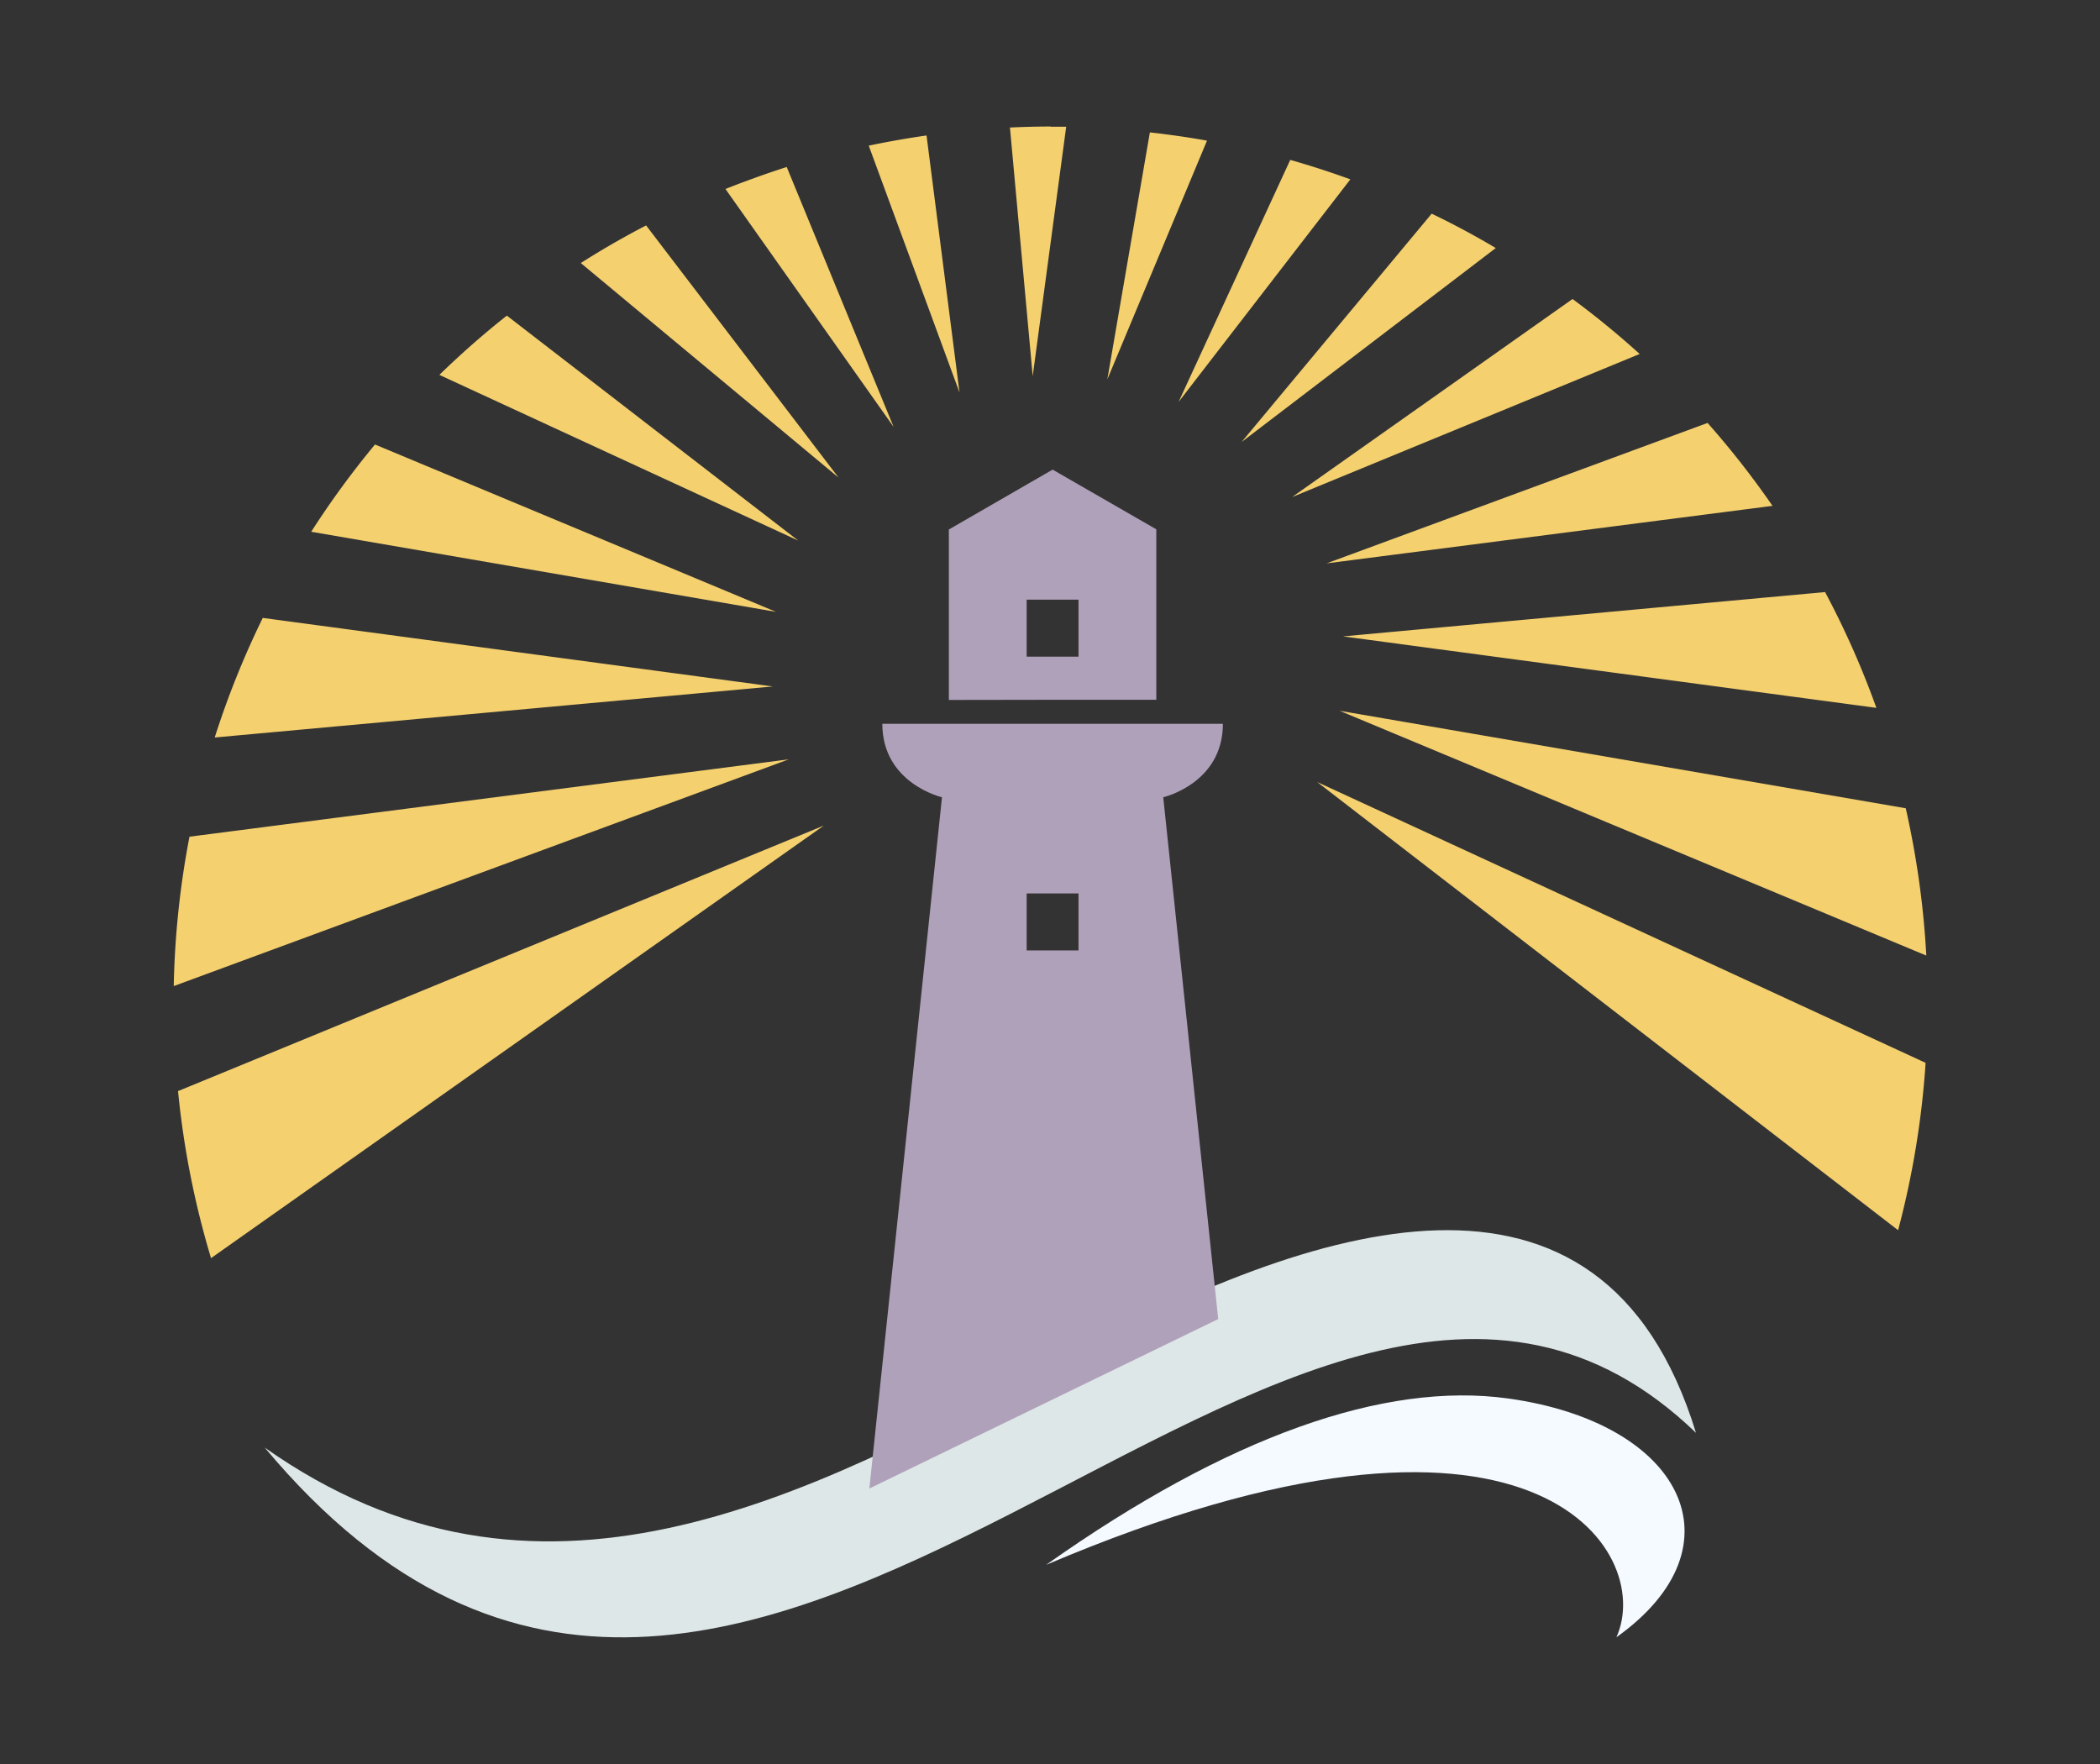 <svg role="img" xmlns="http://www.w3.org/2000/svg" viewBox="0 0 381.93 320.82">
  <rect x="0" y="0" width="381.93" height="320.82" fill="#333333" stroke="none"/>
  <title>A shining lighthouse.</title>
  <path fill="#DEE7E7" d="M48.14 263.27c49.33 34.79 97.75 9.69 145.07-16 45.37-24.62 98.1-42.52 115.24 13.32-73.61-70.89-171.51 109-260.31 2.68" />
  <path fill="#f4faff" d="M190.26 284.6c33.16-23.45 61.59-33.36 84-30.26 31.74 4.39 43.05 26.82 19.72 43.43 7-15.51-14.72-51-103.72-13.17" />
  <path d="M191.44 162.49h-4.72v10.37h9.43v-10.37zm-33.33 108.23L171.32 145s-10.85-2.51-10.85-13.36h61.94c0 10.85-10.85 13.36-10.85 13.36l10 94.9zM191.44 109.06h4.71v10.37h-9.43v-10.37zm0 18.21h18.86v-31l-18.86-10.86-18.87 10.89v31z" fill="#b0a1ba" />
  <path d="M38.38 228.82a159 159 0 0 1-6-30.38l117.45-48.29zM31.6 179.34a159.89 159.89 0 0 1 2.86-27.17l109-14.07zM39.05 134.13a159.53 159.53 0 0 1 8.74-21.75l92.77 12.47zM56.6 96.71a161.61 161.61 0 0 1 11.6-15.87l72.94 30.44zM79.91 68.18A159 159 0 0 1 92.18 57.4l53 40.92zM105.63 47.84q5.78-3.68 11.88-6.84l35 45.86zM131.94 34.37q5.48-2.17 11.14-4l19.44 47.27zM158 26.49q5.19-1.09 10.51-1.85l6 46.75zM191.07 23.05h2.84l-6.09 45.35-4.14-45.21c2.45-.11 4.91-.18 7.39-.18M209.13 24.08c3.5.39 7 .89 10.39 1.5L201.39 69zM234.66 29.08q5.55 1.58 10.93 3.54L214.35 73.1zM260.38 38.86c4 1.92 7.87 4 11.66 6.25l-46.23 35.28zM286 54.38a156.76 156.76 0 0 1 12.21 10L235 90.4zM310.56 76.92A159.53 159.53 0 0 1 322.37 92l-81.1 10.46zM331.93 107.68a158.14 158.14 0 0 1 9.33 21.06l-97-13zM346.6 147a160.64 160.64 0 0 1 3.74 26.79l-106.7-44.52zM350.21 193.3a159.1 159.1 0 0 1-5 30.44l-105.65-81.51z" fill="#f4d06f" />
  <path fill="none" d="M0 0h381.93v320.82H0z" />
</svg>
